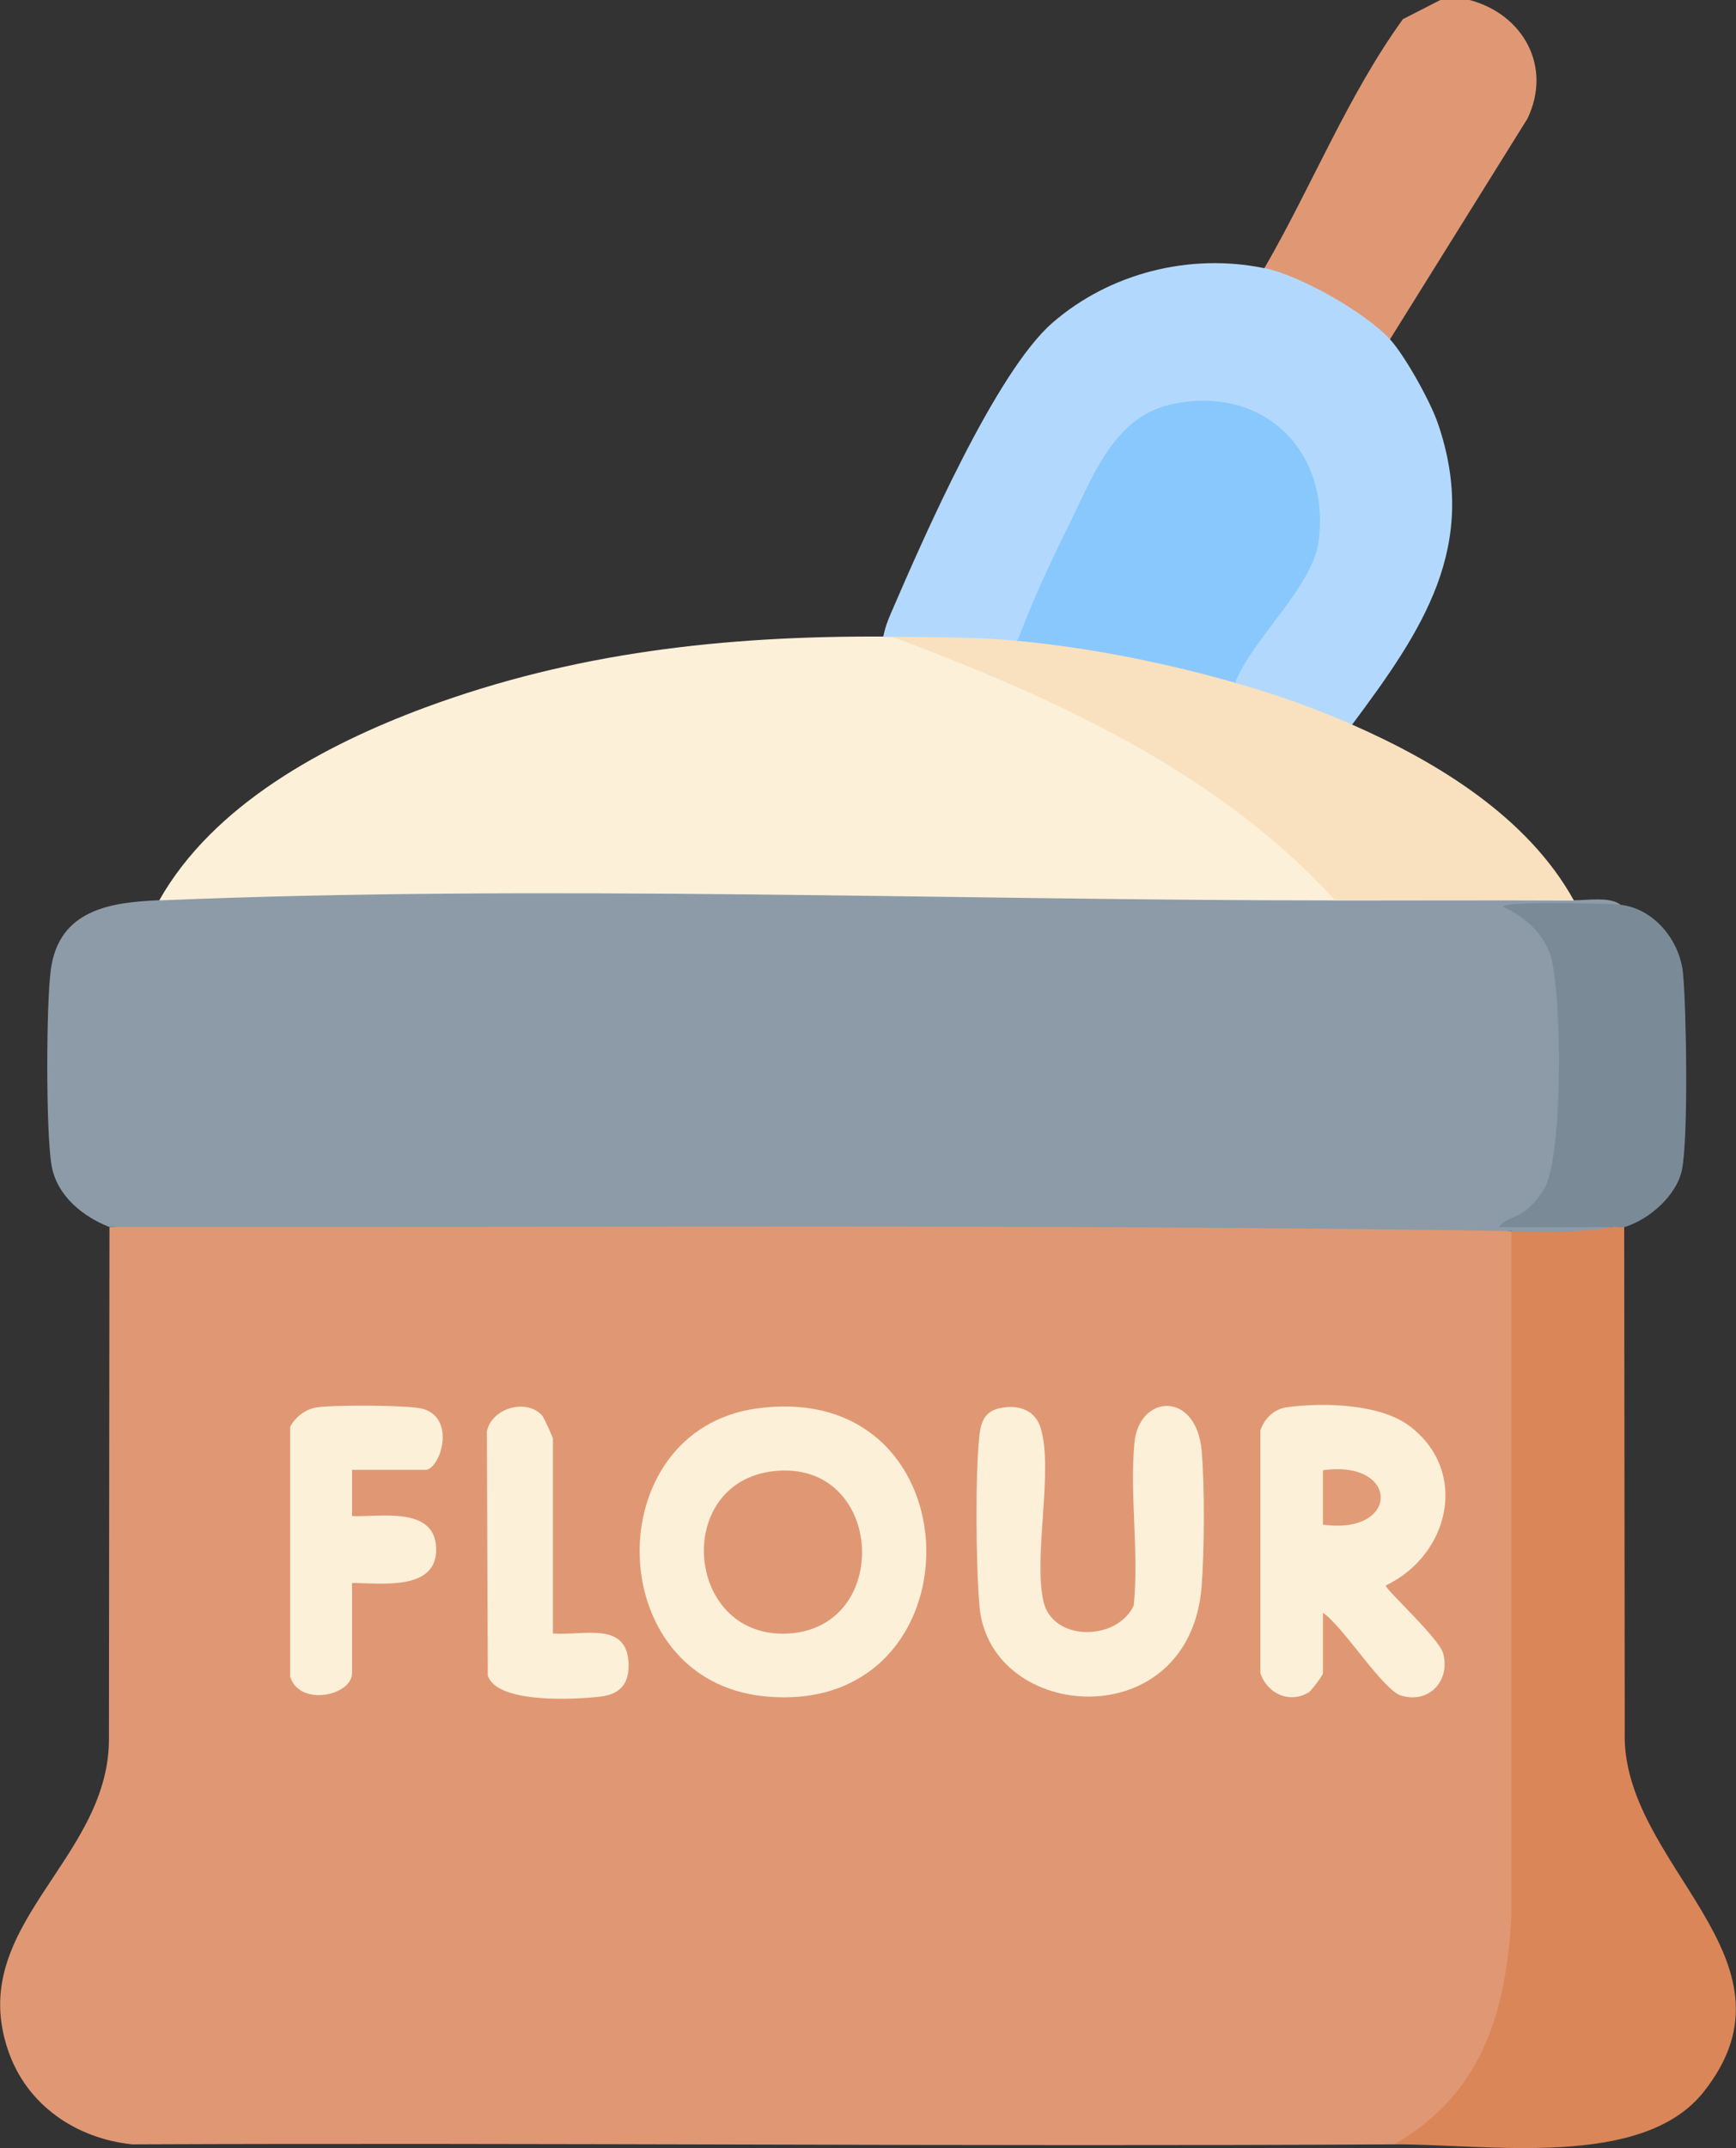 <?xml version="1.0" encoding="UTF-8"?>
<svg id="Layer_2" data-name="Layer 2" xmlns="http://www.w3.org/2000/svg" viewBox="0 0 97.05 120">
  <rect x="0" y="0" width="97.05" height="120" fill="#333333" stroke="none"/>
  <defs>
    <style>
      .cls-1 {
        fill: #e09874;
      }

      .cls-2 {
        fill: #fdf0d9;
      }

      .cls-3 {
        fill: #89c8fd;
      }

      .cls-4 {
        fill: #db8658;
      }

      .cls-5 {
        fill: #b2d9fd;
      }

      .cls-6 {
        fill: #8c9ba7;
      }

      .cls-7 {
        fill: #7a8b97;
      }

      .cls-8 {
        fill: #f9e1bf;
      }

      .cls-9 {
        fill: #e19b76;
      }
    </style>
  </defs>
  <g id="Layer_1-2" data-name="Layer 1">
    <g>
      <path class="cls-1" d="M82.15,0c3,.79,4.64,3.72,3.24,6.63l-7.68,12.32-.54.12c-1.81-1.61-4-2.85-6.31-3.58l-.17-.52c2.65-4.57,4.65-9.63,7.74-13.9l2.09-1.07h1.64Z"/>
      <path class="cls-1" d="M84.49,68.79c.18,0,.47.05.47.16.17,13.32.08,27.02-.18,40.33-.48,4.16-2.42,9.38-6.84,10.51-23.51.13-47.04-.1-70.55,0-3.14-.33-5.89-2.19-6.93-5.23-2.41-6.97,5.61-10.6,5.63-17.38l.03-28.63,3.92-.31c22.2-.21,44.43-.34,66.64-.03,1.31.02,2.61.11,3.91.2s2.61.23,3.91.37Z"/>
      <path class="cls-6" d="M8.91,50.3l1.68-.38c20.78-.64,41.56-.62,62.36.06l1.71.31c4.42-.68,8.92-.7,13.34,0,.81,0,1.96-.2,2.57.23,0,.2-.08.35-.24.45l-4.91-.04c1.7,1.2,1.9,2.86,2.06,4.75.31,3.59.78,9.78-2,12.37l4.28.02.34.47c-1.25,1.03-4.23,1.03-5.62.23-26.1-.4-52.26-.19-78.38-.23-1.5-.6-2.93-1.75-3.22-3.45-.32-1.88-.3-8.98-.04-10.92.45-3.34,3.31-3.77,6.06-3.88Z"/>
      <path class="cls-2" d="M49.39,35.56c.13-.45.34-.45.47,0,5.1,1.05,10.3,3.57,14.79,6.23,2.24,1.33,9.03,5.78,9.84,7.87.08.2.13.42.16.64-21.58,0-44.31-.9-65.75,0,3.02-5.35,9.24-8.69,14.85-10.77,8.35-3.09,16.76-4.01,25.62-3.97Z"/>
      <path class="cls-4" d="M90.8,68.55l.03,28.16c-.25,7.49,10.33,12.69,4.41,20.15-3.44,4.34-12.1,2.9-17.31,2.93,4.92-2.82,6.26-7.35,6.56-12.74v-38.26c1.91.03,3.76.09,5.61-.23.06-.7.5-.61.7,0Z"/>
      <path class="cls-5" d="M70.68,14.97c2,.42,5.63,2.47,7.02,3.98.84.91,2.27,3.49,2.68,4.69,2.36,6.86-.86,11.57-4.79,16.84-2.2-.17-4.75-1.07-6.55-2.34l-.28-.52c.99-1.67,2.08-3.27,3.28-4.8,2.21-2.8,1.49-7.36-1.64-9.15-6.2-3.56-9.38,3.37-11.28,8.03-.52,1.59-1.27,2.95-2.25,4.11-2.27.51-4.61.43-7.02-.23-.16,0-.31,0-.47,0,.08-.46.24-.9.43-1.33,1.8-4.17,5.86-13.48,9.04-16.23s7.64-3.9,11.82-3.04Z"/>
      <path class="cls-8" d="M56.88,35.8c.21-.1.42-.19.64-.25,1.32-.35,9.92,1.31,11.02,2.12.18.13.35.3.5.47,2.22.63,4.44,1.41,6.55,2.34,4.76,2.09,9.83,5.17,12.4,9.83-4.44-.02-8.89,0-13.34,0-6.58-7.22-15.78-11.38-24.8-14.74,2.34.03,4.68.01,7.02.23Z"/>
      <path class="cls-7" d="M90.57,50.54c1.91.21,3.35,2.01,3.52,3.85.19,2.02.3,9.17-.06,10.95-.29,1.45-1.85,2.8-3.22,3.21-.18.05-.49-.04-.7,0h-6.32c.31-.47,1.02-.55,1.52-.94.39-.3.83-.85,1.06-1.28,1.01-1.94.94-10.52.36-12.77-.35-1.35-1.49-2.37-2.71-2.91,0-.33,6.07-.17,6.55-.12Z"/>
      <path class="cls-2" d="M42.32,78.68c12.49-1.71,12.61,17.3.41,16.08-9.15-.92-9.3-14.87-.41-16.08Z"/>
      <path class="cls-2" d="M73.96,90.08v3.39c0,.11-.64.97-.8,1.07-1.08.65-2.31.07-2.7-1.07v-13.56c.23-.69.79-1.21,1.5-1.3,2.04-.27,5.23-.2,6.89,1.09,3.29,2.54,2.16,7.18-1.38,8.87,0,.25,2.99,2.95,3.21,3.8.41,1.53-.8,2.82-2.35,2.35-1.03-.31-3.27-3.91-4.38-4.63Z"/>
      <path class="cls-2" d="M55.88,78.67c1-.23,1.99.07,2.3,1.11.72,2.37-.42,7.11.15,9.67.51,2.27,4.11,2.24,5.05.24.3-2.94-.23-6.19.04-9.09.25-2.71,3.47-2.94,3.76.47.17,1.99.15,5.49,0,7.51-.64,8.49-11.84,7.64-12.42,1.17-.2-2.27-.25-7.4,0-9.61.09-.75.32-1.29,1.11-1.47Z"/>
      <path class="cls-2" d="M19.68,82.12v2.57c1.57.07,4.6-.56,4.7,1.76.11,2.45-3.07,1.98-4.7,1.98v5.03c0,1.28-2.96,1.89-3.46.19v-13.94c.29-.56.86-.99,1.49-1.09.87-.14,5.23-.14,5.96.09,1.87.58.91,3.4.11,3.4h-4.09Z"/>
      <path class="cls-2" d="M30.91,91.25c1.72.14,4.19-.73,4.23,1.75.02,1.05-.47,1.63-1.53,1.77-1.45.18-5.84.41-6.34-1.17l-.05-13.65c.28-1.31,2.24-1.85,3.1-.86.1.12.59,1.21.59,1.28v10.88Z"/>
      <path class="cls-3" d="M69.05,38.14c-3.89-1.11-8.13-1.96-12.17-2.34.81-2.17,1.81-4.33,2.84-6.4,1.29-2.59,2.47-6.02,5.63-6.78,5.14-1.23,9.07,2.49,8.36,7.66-.34,2.5-3.72,5.45-4.66,7.86Z"/>
      <path class="cls-1" d="M43.26,82.18c6.22-.68,6.7,8.93.63,9.08-5.61.13-6.25-8.46-.63-9.08Z"/>
      <path class="cls-9" d="M73.96,85.17v-3.04c4.3-.6,4.31,3.64,0,3.04Z"/>
    </g>
  </g>
</svg>